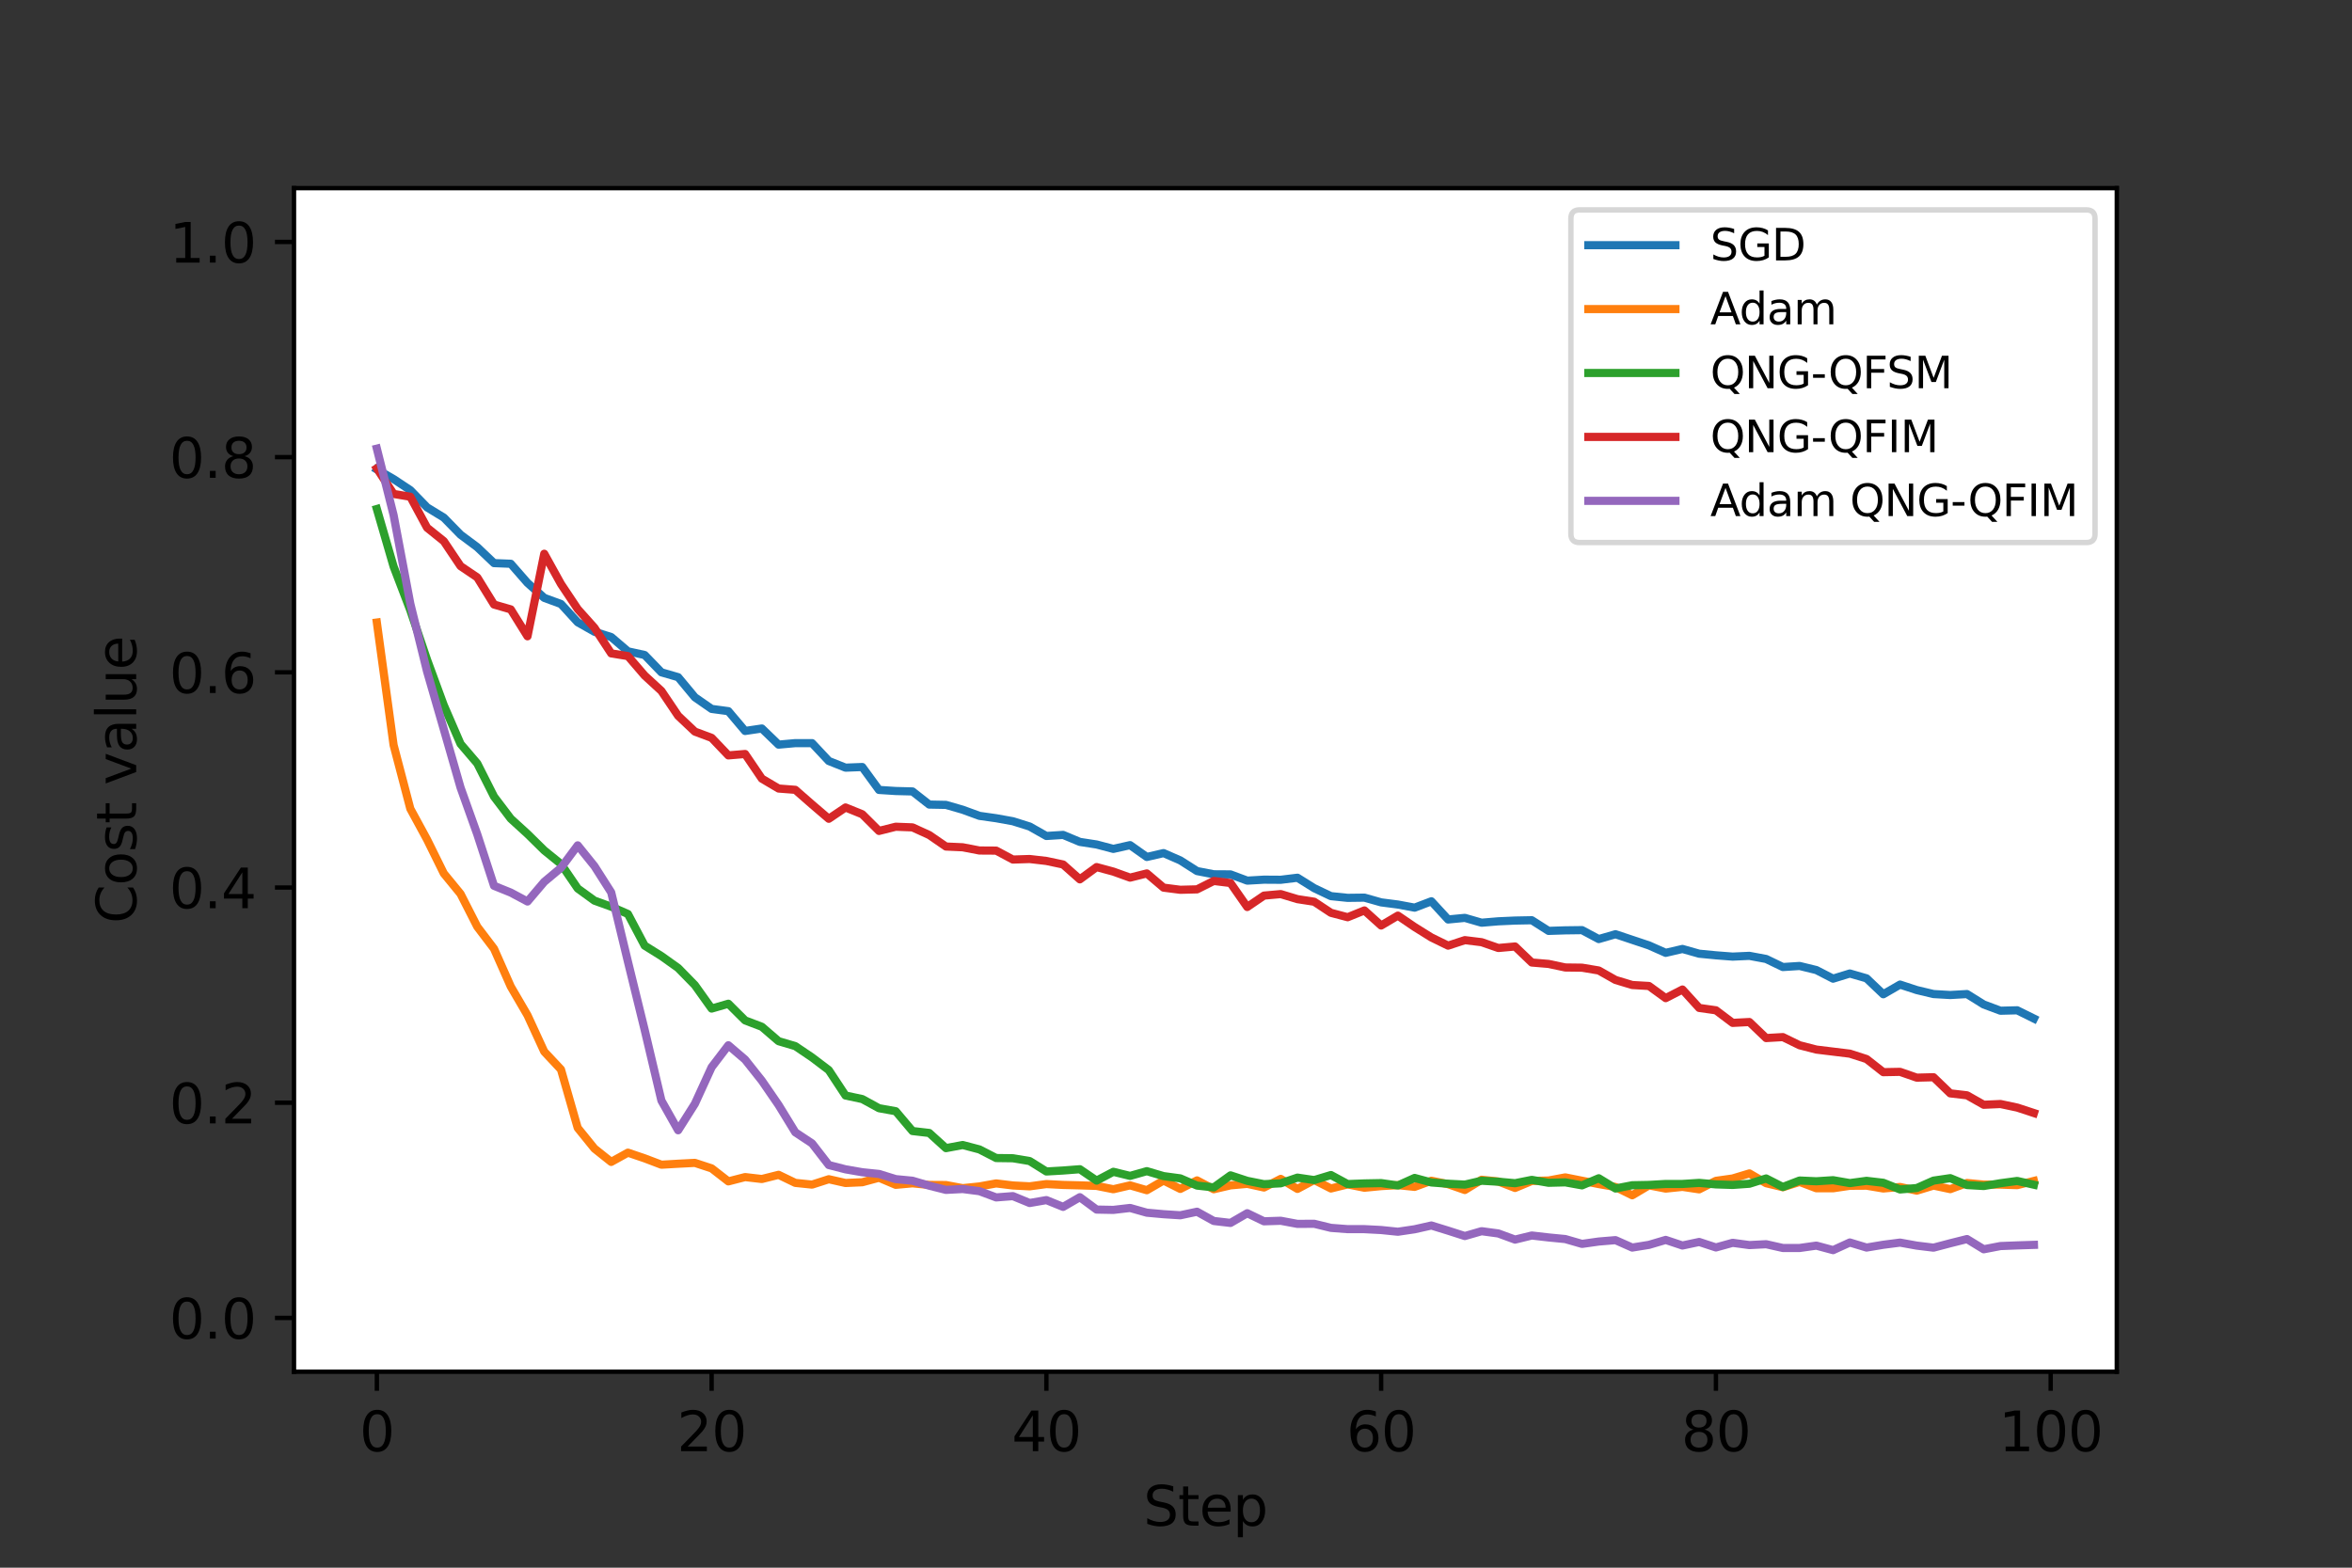 <?xml version="1.0" encoding="utf-8" standalone="no"?>
<!DOCTYPE svg PUBLIC "-//W3C//DTD SVG 1.1//EN"
  "http://www.w3.org/Graphics/SVG/1.1/DTD/svg11.dtd">
<svg xmlns:xlink="http://www.w3.org/1999/xlink" width="432pt" height="288pt" viewBox="0 0 432 288" xmlns="http://www.w3.org/2000/svg" version="1.1">
 <rect x="0" y="0" width="432" height="288" fill="#333333" stroke="none"/>
 <defs>
  <style type="text/css">*{stroke-linejoin: round; stroke-linecap: butt}</style>
 </defs>
 <g id="figure_1">
  <g id="patch_1">
   <path d="M 0 288 
L 432 288 
L 432 0 
L 0 0 
L 0 288 
z
" style="fill: none"/>
  </g>
  <g id="axes_1">
   <g id="patch_2">
    <path d="M 54 252 
L 388.8 252 
L 388.8 34.56 
L 54 34.56 
z
" style="fill: #ffffff"/>
   </g>
   <g id="matplotlib.axis_1">
    <g id="xtick_1">
     <g id="line2d_1">
      <defs>
       <path id="m43cc6d3d5d" d="M 0 0 
L 0 3.5 
" style="stroke: #000000; stroke-width: 0.8"/>
      </defs>
      <g>
       <use xlink:href="#m43cc6d3d5d" x="69.218" y="252" style="stroke: #000000; stroke-width: 0.8"/>
      </g>
     </g>
     <g id="text_1">
      <!-- 0 -->
      <g transform="translate(66.037 266.598)scale(0.1 -0.1)">
       <defs>
        <path id="DejaVuSans-30" d="M 2034 4250 
Q 1547 4250 1301 3770 
Q 1056 3291 1056 2328 
Q 1056 1369 1301 889 
Q 1547 409 2034 409 
Q 2525 409 2770 889 
Q 3016 1369 3016 2328 
Q 3016 3291 2770 3770 
Q 2525 4250 2034 4250 
z
M 2034 4750 
Q 2819 4750 3233 4129 
Q 3647 3509 3647 2328 
Q 3647 1150 3233 529 
Q 2819 -91 2034 -91 
Q 1250 -91 836 529 
Q 422 1150 422 2328 
Q 422 3509 836 4129 
Q 1250 4750 2034 4750 
z
" transform="scale(0.016)"/>
       </defs>
       <use xlink:href="#DejaVuSans-30"/>
      </g>
     </g>
    </g>
    <g id="xtick_2">
     <g id="line2d_2">
      <g>
       <use xlink:href="#m43cc6d3d5d" x="130.706" y="252" style="stroke: #000000; stroke-width: 0.8"/>
      </g>
     </g>
     <g id="text_2">
      <!-- 20 -->
      <g transform="translate(124.343 266.598)scale(0.1 -0.1)">
       <defs>
        <path id="DejaVuSans-32" d="M 1228 531 
L 3431 531 
L 3431 0 
L 469 0 
L 469 531 
Q 828 903 1448 1529 
Q 2069 2156 2228 2338 
Q 2531 2678 2651 2914 
Q 2772 3150 2772 3378 
Q 2772 3750 2511 3984 
Q 2250 4219 1831 4219 
Q 1534 4219 1204 4116 
Q 875 4013 500 3803 
L 500 4441 
Q 881 4594 1212 4672 
Q 1544 4750 1819 4750 
Q 2544 4750 2975 4387 
Q 3406 4025 3406 3419 
Q 3406 3131 3298 2873 
Q 3191 2616 2906 2266 
Q 2828 2175 2409 1742 
Q 1991 1309 1228 531 
z
" transform="scale(0.016)"/>
       </defs>
       <use xlink:href="#DejaVuSans-32"/>
       <use xlink:href="#DejaVuSans-30" x="63.623"/>
      </g>
     </g>
    </g>
    <g id="xtick_3">
     <g id="line2d_3">
      <g>
       <use xlink:href="#m43cc6d3d5d" x="192.193" y="252" style="stroke: #000000; stroke-width: 0.8"/>
      </g>
     </g>
     <g id="text_3">
      <!-- 40 -->
      <g transform="translate(185.831 266.598)scale(0.1 -0.1)">
       <defs>
        <path id="DejaVuSans-34" d="M 2419 4116 
L 825 1625 
L 2419 1625 
L 2419 4116 
z
M 2253 4666 
L 3047 4666 
L 3047 1625 
L 3713 1625 
L 3713 1100 
L 3047 1100 
L 3047 0 
L 2419 0 
L 2419 1100 
L 313 1100 
L 313 1709 
L 2253 4666 
z
" transform="scale(0.016)"/>
       </defs>
       <use xlink:href="#DejaVuSans-34"/>
       <use xlink:href="#DejaVuSans-30" x="63.623"/>
      </g>
     </g>
    </g>
    <g id="xtick_4">
     <g id="line2d_4">
      <g>
       <use xlink:href="#m43cc6d3d5d" x="253.681" y="252" style="stroke: #000000; stroke-width: 0.8"/>
      </g>
     </g>
     <g id="text_4">
      <!-- 60 -->
      <g transform="translate(247.318 266.598)scale(0.1 -0.1)">
       <defs>
        <path id="DejaVuSans-36" d="M 2113 2584 
Q 1688 2584 1439 2293 
Q 1191 2003 1191 1497 
Q 1191 994 1439 701 
Q 1688 409 2113 409 
Q 2538 409 2786 701 
Q 3034 994 3034 1497 
Q 3034 2003 2786 2293 
Q 2538 2584 2113 2584 
z
M 3366 4563 
L 3366 3988 
Q 3128 4100 2886 4159 
Q 2644 4219 2406 4219 
Q 1781 4219 1451 3797 
Q 1122 3375 1075 2522 
Q 1259 2794 1537 2939 
Q 1816 3084 2150 3084 
Q 2853 3084 3261 2657 
Q 3669 2231 3669 1497 
Q 3669 778 3244 343 
Q 2819 -91 2113 -91 
Q 1303 -91 875 529 
Q 447 1150 447 2328 
Q 447 3434 972 4092 
Q 1497 4750 2381 4750 
Q 2619 4750 2861 4703 
Q 3103 4656 3366 4563 
z
" transform="scale(0.016)"/>
       </defs>
       <use xlink:href="#DejaVuSans-36"/>
       <use xlink:href="#DejaVuSans-30" x="63.623"/>
      </g>
     </g>
    </g>
    <g id="xtick_5">
     <g id="line2d_5">
      <g>
       <use xlink:href="#m43cc6d3d5d" x="315.169" y="252" style="stroke: #000000; stroke-width: 0.8"/>
      </g>
     </g>
     <g id="text_5">
      <!-- 80 -->
      <g transform="translate(308.806 266.598)scale(0.1 -0.1)">
       <defs>
        <path id="DejaVuSans-38" d="M 2034 2216 
Q 1584 2216 1326 1975 
Q 1069 1734 1069 1313 
Q 1069 891 1326 650 
Q 1584 409 2034 409 
Q 2484 409 2743 651 
Q 3003 894 3003 1313 
Q 3003 1734 2745 1975 
Q 2488 2216 2034 2216 
z
M 1403 2484 
Q 997 2584 770 2862 
Q 544 3141 544 3541 
Q 544 4100 942 4425 
Q 1341 4750 2034 4750 
Q 2731 4750 3128 4425 
Q 3525 4100 3525 3541 
Q 3525 3141 3298 2862 
Q 3072 2584 2669 2484 
Q 3125 2378 3379 2068 
Q 3634 1759 3634 1313 
Q 3634 634 3220 271 
Q 2806 -91 2034 -91 
Q 1263 -91 848 271 
Q 434 634 434 1313 
Q 434 1759 690 2068 
Q 947 2378 1403 2484 
z
M 1172 3481 
Q 1172 3119 1398 2916 
Q 1625 2713 2034 2713 
Q 2441 2713 2670 2916 
Q 2900 3119 2900 3481 
Q 2900 3844 2670 4047 
Q 2441 4250 2034 4250 
Q 1625 4250 1398 4047 
Q 1172 3844 1172 3481 
z
" transform="scale(0.016)"/>
       </defs>
       <use xlink:href="#DejaVuSans-38"/>
       <use xlink:href="#DejaVuSans-30" x="63.623"/>
      </g>
     </g>
    </g>
    <g id="xtick_6">
     <g id="line2d_6">
      <g>
       <use xlink:href="#m43cc6d3d5d" x="376.656" y="252" style="stroke: #000000; stroke-width: 0.8"/>
      </g>
     </g>
     <g id="text_6">
      <!-- 100 -->
      <g transform="translate(367.112 266.598)scale(0.1 -0.1)">
       <defs>
        <path id="DejaVuSans-31" d="M 794 531 
L 1825 531 
L 1825 4091 
L 703 3866 
L 703 4441 
L 1819 4666 
L 2450 4666 
L 2450 531 
L 3481 531 
L 3481 0 
L 794 0 
L 794 531 
z
" transform="scale(0.016)"/>
       </defs>
       <use xlink:href="#DejaVuSans-31"/>
       <use xlink:href="#DejaVuSans-30" x="63.623"/>
       <use xlink:href="#DejaVuSans-30" x="127.246"/>
      </g>
     </g>
    </g>
    <g id="text_7">
     <!-- Step -->
     <g transform="translate(210.015 280.277)scale(0.1 -0.1)">
      <defs>
       <path id="DejaVuSans-53" d="M 3425 4513 
L 3425 3897 
Q 3066 4069 2747 4153 
Q 2428 4238 2131 4238 
Q 1616 4238 1336 4038 
Q 1056 3838 1056 3469 
Q 1056 3159 1242 3001 
Q 1428 2844 1947 2747 
L 2328 2669 
Q 3034 2534 3370 2195 
Q 3706 1856 3706 1288 
Q 3706 609 3251 259 
Q 2797 -91 1919 -91 
Q 1588 -91 1214 -16 
Q 841 59 441 206 
L 441 856 
Q 825 641 1194 531 
Q 1563 422 1919 422 
Q 2459 422 2753 634 
Q 3047 847 3047 1241 
Q 3047 1584 2836 1778 
Q 2625 1972 2144 2069 
L 1759 2144 
Q 1053 2284 737 2584 
Q 422 2884 422 3419 
Q 422 4038 858 4394 
Q 1294 4750 2059 4750 
Q 2388 4750 2728 4690 
Q 3069 4631 3425 4513 
z
" transform="scale(0.016)"/>
       <path id="DejaVuSans-74" d="M 1172 4494 
L 1172 3500 
L 2356 3500 
L 2356 3053 
L 1172 3053 
L 1172 1153 
Q 1172 725 1289 603 
Q 1406 481 1766 481 
L 2356 481 
L 2356 0 
L 1766 0 
Q 1100 0 847 248 
Q 594 497 594 1153 
L 594 3053 
L 172 3053 
L 172 3500 
L 594 3500 
L 594 4494 
L 1172 4494 
z
" transform="scale(0.016)"/>
       <path id="DejaVuSans-65" d="M 3597 1894 
L 3597 1613 
L 953 1613 
Q 991 1019 1311 708 
Q 1631 397 2203 397 
Q 2534 397 2845 478 
Q 3156 559 3463 722 
L 3463 178 
Q 3153 47 2828 -22 
Q 2503 -91 2169 -91 
Q 1331 -91 842 396 
Q 353 884 353 1716 
Q 353 2575 817 3079 
Q 1281 3584 2069 3584 
Q 2775 3584 3186 3129 
Q 3597 2675 3597 1894 
z
M 3022 2063 
Q 3016 2534 2758 2815 
Q 2500 3097 2075 3097 
Q 1594 3097 1305 2825 
Q 1016 2553 972 2059 
L 3022 2063 
z
" transform="scale(0.016)"/>
       <path id="DejaVuSans-70" d="M 1159 525 
L 1159 -1331 
L 581 -1331 
L 581 3500 
L 1159 3500 
L 1159 2969 
Q 1341 3281 1617 3432 
Q 1894 3584 2278 3584 
Q 2916 3584 3314 3078 
Q 3713 2572 3713 1747 
Q 3713 922 3314 415 
Q 2916 -91 2278 -91 
Q 1894 -91 1617 61 
Q 1341 213 1159 525 
z
M 3116 1747 
Q 3116 2381 2855 2742 
Q 2594 3103 2138 3103 
Q 1681 3103 1420 2742 
Q 1159 2381 1159 1747 
Q 1159 1113 1420 752 
Q 1681 391 2138 391 
Q 2594 391 2855 752 
Q 3116 1113 3116 1747 
z
" transform="scale(0.016)"/>
      </defs>
      <use xlink:href="#DejaVuSans-53"/>
      <use xlink:href="#DejaVuSans-74" x="63.477"/>
      <use xlink:href="#DejaVuSans-65" x="102.686"/>
      <use xlink:href="#DejaVuSans-70" x="164.209"/>
     </g>
    </g>
   </g>
   <g id="matplotlib.axis_2">
    <g id="ytick_1">
     <g id="line2d_7">
      <defs>
       <path id="mdd50f51f99" d="M 0 0 
L -3.5 0 
" style="stroke: #000000; stroke-width: 0.8"/>
      </defs>
      <g>
       <use xlink:href="#mdd50f51f99" x="54" y="242.116" style="stroke: #000000; stroke-width: 0.8"/>
      </g>
     </g>
     <g id="text_8">
      <!-- 0.0 -->
      <g transform="translate(31.097 245.916)scale(0.1 -0.1)">
       <defs>
        <path id="DejaVuSans-2e" d="M 684 794 
L 1344 794 
L 1344 0 
L 684 0 
L 684 794 
z
" transform="scale(0.016)"/>
       </defs>
       <use xlink:href="#DejaVuSans-30"/>
       <use xlink:href="#DejaVuSans-2e" x="63.623"/>
       <use xlink:href="#DejaVuSans-30" x="95.41"/>
      </g>
     </g>
    </g>
    <g id="ytick_2">
     <g id="line2d_8">
      <g>
       <use xlink:href="#mdd50f51f99" x="54" y="202.582" style="stroke: #000000; stroke-width: 0.8"/>
      </g>
     </g>
     <g id="text_9">
      <!-- 0.2 -->
      <g transform="translate(31.097 206.381)scale(0.1 -0.1)">
       <use xlink:href="#DejaVuSans-30"/>
       <use xlink:href="#DejaVuSans-2e" x="63.623"/>
       <use xlink:href="#DejaVuSans-32" x="95.41"/>
      </g>
     </g>
    </g>
    <g id="ytick_3">
     <g id="line2d_9">
      <g>
       <use xlink:href="#mdd50f51f99" x="54" y="163.047" style="stroke: #000000; stroke-width: 0.8"/>
      </g>
     </g>
     <g id="text_10">
      <!-- 0.4 -->
      <g transform="translate(31.097 166.846)scale(0.1 -0.1)">
       <use xlink:href="#DejaVuSans-30"/>
       <use xlink:href="#DejaVuSans-2e" x="63.623"/>
       <use xlink:href="#DejaVuSans-34" x="95.41"/>
      </g>
     </g>
    </g>
    <g id="ytick_4">
     <g id="line2d_10">
      <g>
       <use xlink:href="#mdd50f51f99" x="54" y="123.513" style="stroke: #000000; stroke-width: 0.8"/>
      </g>
     </g>
     <g id="text_11">
      <!-- 0.6 -->
      <g transform="translate(31.097 127.312)scale(0.1 -0.1)">
       <use xlink:href="#DejaVuSans-30"/>
       <use xlink:href="#DejaVuSans-2e" x="63.623"/>
       <use xlink:href="#DejaVuSans-36" x="95.41"/>
      </g>
     </g>
    </g>
    <g id="ytick_5">
     <g id="line2d_11">
      <g>
       <use xlink:href="#mdd50f51f99" x="54" y="83.978" style="stroke: #000000; stroke-width: 0.8"/>
      </g>
     </g>
     <g id="text_12">
      <!-- 0.8 -->
      <g transform="translate(31.097 87.777)scale(0.1 -0.1)">
       <use xlink:href="#DejaVuSans-30"/>
       <use xlink:href="#DejaVuSans-2e" x="63.623"/>
       <use xlink:href="#DejaVuSans-38" x="95.41"/>
      </g>
     </g>
    </g>
    <g id="ytick_6">
     <g id="line2d_12">
      <g>
       <use xlink:href="#mdd50f51f99" x="54" y="44.444" style="stroke: #000000; stroke-width: 0.8"/>
      </g>
     </g>
     <g id="text_13">
      <!-- 1.0 -->
      <g transform="translate(31.097 48.243)scale(0.1 -0.1)">
       <use xlink:href="#DejaVuSans-31"/>
       <use xlink:href="#DejaVuSans-2e" x="63.623"/>
       <use xlink:href="#DejaVuSans-30" x="95.41"/>
      </g>
     </g>
    </g>
    <g id="text_14">
     <!-- Cost value -->
     <g transform="translate(25.017 169.643)rotate(-90)scale(0.1 -0.1)">
      <defs>
       <path id="DejaVuSans-43" d="M 4122 4306 
L 4122 3641 
Q 3803 3938 3442 4084 
Q 3081 4231 2675 4231 
Q 1875 4231 1450 3742 
Q 1025 3253 1025 2328 
Q 1025 1406 1450 917 
Q 1875 428 2675 428 
Q 3081 428 3442 575 
Q 3803 722 4122 1019 
L 4122 359 
Q 3791 134 3420 21 
Q 3050 -91 2638 -91 
Q 1578 -91 968 557 
Q 359 1206 359 2328 
Q 359 3453 968 4101 
Q 1578 4750 2638 4750 
Q 3056 4750 3426 4639 
Q 3797 4528 4122 4306 
z
" transform="scale(0.016)"/>
       <path id="DejaVuSans-6f" d="M 1959 3097 
Q 1497 3097 1228 2736 
Q 959 2375 959 1747 
Q 959 1119 1226 758 
Q 1494 397 1959 397 
Q 2419 397 2687 759 
Q 2956 1122 2956 1747 
Q 2956 2369 2687 2733 
Q 2419 3097 1959 3097 
z
M 1959 3584 
Q 2709 3584 3137 3096 
Q 3566 2609 3566 1747 
Q 3566 888 3137 398 
Q 2709 -91 1959 -91 
Q 1206 -91 779 398 
Q 353 888 353 1747 
Q 353 2609 779 3096 
Q 1206 3584 1959 3584 
z
" transform="scale(0.016)"/>
       <path id="DejaVuSans-73" d="M 2834 3397 
L 2834 2853 
Q 2591 2978 2328 3040 
Q 2066 3103 1784 3103 
Q 1356 3103 1142 2972 
Q 928 2841 928 2578 
Q 928 2378 1081 2264 
Q 1234 2150 1697 2047 
L 1894 2003 
Q 2506 1872 2764 1633 
Q 3022 1394 3022 966 
Q 3022 478 2636 193 
Q 2250 -91 1575 -91 
Q 1294 -91 989 -36 
Q 684 19 347 128 
L 347 722 
Q 666 556 975 473 
Q 1284 391 1588 391 
Q 1994 391 2212 530 
Q 2431 669 2431 922 
Q 2431 1156 2273 1281 
Q 2116 1406 1581 1522 
L 1381 1569 
Q 847 1681 609 1914 
Q 372 2147 372 2553 
Q 372 3047 722 3315 
Q 1072 3584 1716 3584 
Q 2034 3584 2315 3537 
Q 2597 3491 2834 3397 
z
" transform="scale(0.016)"/>
       <path id="DejaVuSans-20" transform="scale(0.016)"/>
       <path id="DejaVuSans-76" d="M 191 3500 
L 800 3500 
L 1894 563 
L 2988 3500 
L 3597 3500 
L 2284 0 
L 1503 0 
L 191 3500 
z
" transform="scale(0.016)"/>
       <path id="DejaVuSans-61" d="M 2194 1759 
Q 1497 1759 1228 1600 
Q 959 1441 959 1056 
Q 959 750 1161 570 
Q 1363 391 1709 391 
Q 2188 391 2477 730 
Q 2766 1069 2766 1631 
L 2766 1759 
L 2194 1759 
z
M 3341 1997 
L 3341 0 
L 2766 0 
L 2766 531 
Q 2569 213 2275 61 
Q 1981 -91 1556 -91 
Q 1019 -91 701 211 
Q 384 513 384 1019 
Q 384 1609 779 1909 
Q 1175 2209 1959 2209 
L 2766 2209 
L 2766 2266 
Q 2766 2663 2505 2880 
Q 2244 3097 1772 3097 
Q 1472 3097 1187 3025 
Q 903 2953 641 2809 
L 641 3341 
Q 956 3463 1253 3523 
Q 1550 3584 1831 3584 
Q 2591 3584 2966 3190 
Q 3341 2797 3341 1997 
z
" transform="scale(0.016)"/>
       <path id="DejaVuSans-6c" d="M 603 4863 
L 1178 4863 
L 1178 0 
L 603 0 
L 603 4863 
z
" transform="scale(0.016)"/>
       <path id="DejaVuSans-75" d="M 544 1381 
L 544 3500 
L 1119 3500 
L 1119 1403 
Q 1119 906 1312 657 
Q 1506 409 1894 409 
Q 2359 409 2629 706 
Q 2900 1003 2900 1516 
L 2900 3500 
L 3475 3500 
L 3475 0 
L 2900 0 
L 2900 538 
Q 2691 219 2414 64 
Q 2138 -91 1772 -91 
Q 1169 -91 856 284 
Q 544 659 544 1381 
z
M 1991 3584 
L 1991 3584 
z
" transform="scale(0.016)"/>
      </defs>
      <use xlink:href="#DejaVuSans-43"/>
      <use xlink:href="#DejaVuSans-6f" x="69.824"/>
      <use xlink:href="#DejaVuSans-73" x="131.006"/>
      <use xlink:href="#DejaVuSans-74" x="183.105"/>
      <use xlink:href="#DejaVuSans-20" x="222.314"/>
      <use xlink:href="#DejaVuSans-76" x="254.102"/>
      <use xlink:href="#DejaVuSans-61" x="313.281"/>
      <use xlink:href="#DejaVuSans-6c" x="374.561"/>
      <use xlink:href="#DejaVuSans-75" x="402.344"/>
      <use xlink:href="#DejaVuSans-65" x="465.723"/>
     </g>
    </g>
   </g>
   <g id="line2d_13">
    <path d="M 69.218 86.232 
L 72.293 88.011 
L 75.367 90.047 
L 78.441 93.209 
L 81.516 95.087 
L 84.59 98.23 
L 87.664 100.523 
L 90.739 103.449 
L 93.813 103.568 
L 96.888 107.086 
L 99.962 109.834 
L 103.036 110.961 
L 106.111 114.321 
L 109.185 116.06 
L 112.26 117.029 
L 115.334 119.658 
L 118.408 120.33 
L 121.483 123.513 
L 124.557 124.402 
L 127.631 128.099 
L 130.706 130.234 
L 133.78 130.649 
L 136.855 134.286 
L 139.929 133.831 
L 143.003 136.796 
L 146.078 136.52 
L 149.152 136.52 
L 152.226 139.801 
L 155.301 141.027 
L 158.375 140.908 
L 161.45 145.118 
L 164.524 145.316 
L 167.598 145.395 
L 170.673 147.807 
L 173.747 147.866 
L 176.821 148.756 
L 179.896 149.882 
L 182.97 150.317 
L 186.045 150.871 
L 189.119 151.839 
L 192.193 153.579 
L 195.268 153.381 
L 198.342 154.666 
L 201.417 155.14 
L 204.491 155.951 
L 207.565 155.259 
L 210.64 157.433 
L 213.714 156.722 
L 216.788 158.066 
L 219.863 160.023 
L 222.937 160.616 
L 226.012 160.636 
L 229.086 161.782 
L 232.16 161.604 
L 235.235 161.624 
L 238.309 161.248 
L 241.383 163.166 
L 244.458 164.629 
L 247.532 164.945 
L 250.607 164.905 
L 253.681 165.775 
L 256.755 166.171 
L 259.83 166.744 
L 262.904 165.577 
L 265.979 168.918 
L 269.053 168.622 
L 272.127 169.511 
L 275.202 169.254 
L 278.276 169.116 
L 281.35 169.057 
L 284.425 171.013 
L 287.499 170.915 
L 290.574 170.875 
L 293.648 172.516 
L 296.722 171.626 
L 299.797 172.654 
L 302.871 173.682 
L 305.945 175.046 
L 309.02 174.334 
L 312.094 175.204 
L 315.169 175.501 
L 318.243 175.738 
L 321.317 175.599 
L 324.392 176.173 
L 327.466 177.655 
L 330.54 177.458 
L 333.615 178.209 
L 336.689 179.79 
L 339.764 178.841 
L 342.838 179.731 
L 345.912 182.656 
L 348.987 180.877 
L 352.061 181.885 
L 355.136 182.617 
L 358.21 182.795 
L 361.284 182.617 
L 364.359 184.534 
L 367.433 185.681 
L 370.507 185.602 
L 373.582 187.124 
" clip-path="url(#pc0bde1bbc7)" style="fill: none; stroke: #1f77b4; stroke-width: 1.5; stroke-linecap: square"/>
   </g>
   <g id="line2d_14">
    <path d="M 69.218 114.36 
L 72.293 136.875 
L 75.367 148.578 
L 78.441 154.231 
L 81.516 160.458 
L 84.59 164.214 
L 87.664 170.243 
L 90.739 174.295 
L 93.813 181.233 
L 96.888 186.511 
L 99.962 193.192 
L 103.036 196.474 
L 106.111 207.207 
L 109.185 211.003 
L 112.26 213.454 
L 115.334 211.754 
L 118.408 212.801 
L 121.483 213.968 
L 124.557 213.79 
L 127.631 213.632 
L 130.706 214.64 
L 133.78 217.032 
L 136.855 216.241 
L 139.929 216.597 
L 143.003 215.826 
L 146.078 217.308 
L 149.152 217.625 
L 152.226 216.636 
L 155.301 217.328 
L 158.375 217.19 
L 161.45 216.36 
L 164.524 217.664 
L 167.598 217.388 
L 170.673 217.684 
L 173.747 217.704 
L 176.821 218.277 
L 179.896 217.961 
L 182.97 217.407 
L 186.045 217.783 
L 189.119 217.941 
L 192.193 217.526 
L 195.268 217.684 
L 198.342 217.763 
L 201.417 217.862 
L 204.491 218.475 
L 207.565 217.763 
L 210.64 218.653 
L 213.714 216.874 
L 216.788 218.415 
L 219.863 216.854 
L 222.937 218.475 
L 226.012 217.763 
L 229.086 217.486 
L 232.16 218.158 
L 235.235 216.577 
L 238.309 218.415 
L 241.383 216.775 
L 244.458 218.336 
L 247.532 217.585 
L 250.607 218.198 
L 253.681 217.901 
L 256.755 217.724 
L 259.83 218.04 
L 262.904 216.913 
L 265.979 217.546 
L 269.053 218.613 
L 272.127 216.735 
L 275.202 217.051 
L 278.276 218.237 
L 281.35 216.953 
L 284.425 216.874 
L 287.499 216.3 
L 290.574 216.913 
L 293.648 217.526 
L 296.722 218.06 
L 299.797 219.582 
L 302.871 217.763 
L 305.945 218.356 
L 309.02 218.04 
L 312.094 218.494 
L 315.169 216.933 
L 318.243 216.498 
L 321.317 215.569 
L 324.392 217.368 
L 327.466 218.099 
L 330.54 217.131 
L 333.615 218.297 
L 336.689 218.297 
L 339.764 217.842 
L 342.838 217.822 
L 345.912 218.336 
L 348.987 218.06 
L 352.061 218.732 
L 355.136 217.803 
L 358.21 218.455 
L 361.284 217.328 
L 364.359 217.625 
L 367.433 217.625 
L 370.507 217.724 
L 373.582 216.953 
" clip-path="url(#pc0bde1bbc7)" style="fill: none; stroke: #ff7f0e; stroke-width: 1.5; stroke-linecap: square"/>
   </g>
   <g id="line2d_15">
    <path d="M 69.218 93.506 
L 72.293 104.081 
L 75.367 112.127 
L 78.441 121.2 
L 81.516 129.562 
L 84.59 136.658 
L 87.664 140.256 
L 90.739 146.344 
L 93.813 150.396 
L 96.888 153.203 
L 99.962 156.228 
L 103.036 158.718 
L 106.111 163.225 
L 109.185 165.459 
L 112.26 166.566 
L 115.334 167.91 
L 118.408 173.722 
L 121.483 175.639 
L 124.557 177.833 
L 127.631 180.976 
L 130.706 185.285 
L 133.78 184.396 
L 136.855 187.46 
L 139.929 188.626 
L 143.003 191.275 
L 146.078 192.184 
L 149.152 194.26 
L 152.226 196.592 
L 155.301 201.257 
L 158.375 201.91 
L 161.45 203.59 
L 164.524 204.143 
L 167.598 207.781 
L 170.673 208.136 
L 173.747 210.924 
L 176.821 210.35 
L 179.896 211.161 
L 182.97 212.742 
L 186.045 212.782 
L 189.119 213.296 
L 192.193 215.213 
L 195.268 215.035 
L 198.342 214.798 
L 201.417 216.893 
L 204.491 215.272 
L 207.565 216.024 
L 210.64 215.154 
L 213.714 216.063 
L 216.788 216.478 
L 219.863 217.803 
L 222.937 218.139 
L 226.012 215.925 
L 229.086 216.933 
L 232.16 217.546 
L 235.235 217.388 
L 238.309 216.34 
L 241.383 216.794 
L 244.458 215.865 
L 247.532 217.526 
L 250.607 217.407 
L 253.681 217.348 
L 256.755 217.783 
L 259.83 216.399 
L 262.904 217.229 
L 265.979 217.467 
L 269.053 217.625 
L 272.127 216.913 
L 275.202 217.091 
L 278.276 217.368 
L 281.35 216.755 
L 284.425 217.289 
L 287.499 217.21 
L 290.574 217.763 
L 293.648 216.458 
L 296.722 218.336 
L 299.797 217.743 
L 302.871 217.684 
L 305.945 217.506 
L 309.02 217.506 
L 312.094 217.308 
L 315.169 217.585 
L 318.243 217.684 
L 321.317 217.467 
L 324.392 216.498 
L 327.466 218.06 
L 330.54 216.874 
L 333.615 217.012 
L 336.689 216.814 
L 339.764 217.348 
L 342.838 216.933 
L 345.912 217.289 
L 348.987 218.514 
L 352.061 218.257 
L 355.136 216.893 
L 358.21 216.439 
L 361.284 217.704 
L 364.359 217.882 
L 367.433 217.368 
L 370.507 216.953 
L 373.582 217.644 
" clip-path="url(#pc0bde1bbc7)" style="fill: none; stroke: #2ca02c; stroke-width: 1.5; stroke-linecap: square"/>
   </g>
   <g id="line2d_16">
    <path d="M 69.218 86.034 
L 72.293 90.739 
L 75.367 91.253 
L 78.441 96.946 
L 81.516 99.416 
L 84.59 104.002 
L 87.664 106.078 
L 90.739 111.059 
L 93.813 111.949 
L 96.888 116.891 
L 99.962 101.729 
L 103.036 107.284 
L 106.111 111.89 
L 109.185 115.329 
L 112.26 120.034 
L 115.334 120.528 
L 118.408 124.106 
L 121.483 126.932 
L 124.557 131.499 
L 127.631 134.404 
L 130.706 135.551 
L 133.78 138.773 
L 136.855 138.516 
L 139.929 143.043 
L 143.003 144.861 
L 146.078 145.099 
L 149.152 147.787 
L 152.226 150.416 
L 155.301 148.34 
L 158.375 149.586 
L 161.45 152.65 
L 164.524 151.879 
L 167.598 151.997 
L 170.673 153.401 
L 173.747 155.516 
L 176.821 155.654 
L 179.896 156.247 
L 182.97 156.267 
L 186.045 157.908 
L 189.119 157.809 
L 192.193 158.165 
L 195.268 158.817 
L 198.342 161.545 
L 201.417 159.291 
L 204.491 160.122 
L 207.565 161.229 
L 210.64 160.458 
L 213.714 163.067 
L 216.788 163.462 
L 219.863 163.383 
L 222.937 161.841 
L 226.012 162.217 
L 229.086 166.625 
L 232.16 164.53 
L 235.235 164.253 
L 238.309 165.182 
L 241.383 165.657 
L 244.458 167.693 
L 247.532 168.503 
L 250.607 167.258 
L 253.681 170.025 
L 256.755 168.207 
L 259.83 170.302 
L 262.904 172.219 
L 265.979 173.722 
L 269.053 172.713 
L 272.127 173.089 
L 275.202 174.156 
L 278.276 173.88 
L 281.35 176.825 
L 284.425 177.082 
L 287.499 177.734 
L 290.574 177.774 
L 293.648 178.288 
L 296.722 180.027 
L 299.797 180.956 
L 302.871 181.134 
L 305.945 183.368 
L 309.02 181.787 
L 312.094 185.167 
L 315.169 185.602 
L 318.243 187.915 
L 321.317 187.756 
L 324.392 190.702 
L 327.466 190.524 
L 330.54 192.026 
L 333.615 192.817 
L 336.689 193.192 
L 339.764 193.568 
L 342.838 194.556 
L 345.912 196.968 
L 348.987 196.909 
L 352.061 197.976 
L 355.136 197.897 
L 358.21 200.862 
L 361.284 201.218 
L 364.359 202.957 
L 367.433 202.819 
L 370.507 203.471 
L 373.582 204.479 
" clip-path="url(#pc0bde1bbc7)" style="fill: none; stroke: #d62728; stroke-width: 1.5; stroke-linecap: square"/>
   </g>
   <g id="line2d_17">
    <path d="M 69.218 82.417 
L 72.293 94.633 
L 75.367 110.921 
L 78.441 123.355 
L 81.516 133.989 
L 84.59 144.683 
L 87.664 153.282 
L 90.739 162.731 
L 93.813 163.976 
L 96.888 165.617 
L 99.962 162 
L 103.036 159.43 
L 106.111 155.299 
L 109.185 159.114 
L 112.26 163.937 
L 115.334 176.667 
L 118.408 189.199 
L 121.483 202.186 
L 124.557 207.642 
L 127.631 202.779 
L 130.706 196.059 
L 133.78 192.026 
L 136.855 194.655 
L 139.929 198.53 
L 143.003 202.997 
L 146.078 208.018 
L 149.152 210.054 
L 152.226 214.027 
L 155.301 214.818 
L 158.375 215.351 
L 161.45 215.668 
L 164.524 216.617 
L 167.598 216.913 
L 170.673 217.822 
L 173.747 218.593 
L 176.821 218.435 
L 179.896 218.831 
L 182.97 219.977 
L 186.045 219.74 
L 189.119 221.005 
L 192.193 220.471 
L 195.268 221.717 
L 198.342 219.937 
L 201.417 222.211 
L 204.491 222.27 
L 207.565 221.914 
L 210.64 222.784 
L 213.714 223.061 
L 216.788 223.258 
L 219.863 222.606 
L 222.937 224.306 
L 226.012 224.662 
L 229.086 222.883 
L 232.16 224.365 
L 235.235 224.267 
L 238.309 224.84 
L 241.383 224.82 
L 244.458 225.571 
L 247.532 225.808 
L 250.607 225.808 
L 253.681 225.967 
L 256.755 226.283 
L 259.83 225.828 
L 262.904 225.136 
L 265.979 226.085 
L 269.053 227.073 
L 272.127 226.184 
L 275.202 226.599 
L 278.276 227.726 
L 281.35 226.975 
L 284.425 227.33 
L 287.499 227.627 
L 290.574 228.516 
L 293.648 228.082 
L 296.722 227.825 
L 299.797 229.189 
L 302.871 228.694 
L 305.945 227.785 
L 309.02 228.813 
L 312.094 228.161 
L 315.169 229.169 
L 318.243 228.319 
L 321.317 228.734 
L 324.392 228.576 
L 327.466 229.268 
L 330.54 229.268 
L 333.615 228.833 
L 336.689 229.663 
L 339.764 228.26 
L 342.838 229.189 
L 345.912 228.675 
L 348.987 228.279 
L 352.061 228.833 
L 355.136 229.208 
L 358.21 228.398 
L 361.284 227.627 
L 364.359 229.505 
L 367.433 228.912 
L 370.507 228.793 
L 373.582 228.694 
" clip-path="url(#pc0bde1bbc7)" style="fill: none; stroke: #9467bd; stroke-width: 1.5; stroke-linecap: square"/>
   </g>
   <g id="patch_3">
    <path d="M 54 252 
L 54 34.56 
" style="fill: none; stroke: #000000; stroke-width: 0.8; stroke-linejoin: miter; stroke-linecap: square"/>
   </g>
   <g id="patch_4">
    <path d="M 388.8 252 
L 388.8 34.56 
" style="fill: none; stroke: #000000; stroke-width: 0.8; stroke-linejoin: miter; stroke-linecap: square"/>
   </g>
   <g id="patch_5">
    <path d="M 54 252 
L 388.8 252 
" style="fill: none; stroke: #000000; stroke-width: 0.8; stroke-linejoin: miter; stroke-linecap: square"/>
   </g>
   <g id="patch_6">
    <path d="M 54 34.56 
L 388.8 34.56 
" style="fill: none; stroke: #000000; stroke-width: 0.8; stroke-linejoin: miter; stroke-linecap: square"/>
   </g>
   <g id="legend_1">
    <g id="patch_7">
     <path d="M 290.132 99.672 
L 383.2 99.672 
Q 384.8 99.672 384.8 98.073 
L 384.8 40.16 
Q 384.8 38.56 383.2 38.56 
L 290.132 38.56 
Q 288.533 38.56 288.533 40.16 
L 288.533 98.073 
Q 288.533 99.672 290.132 99.672 
z
" style="fill: #ffffff; opacity: 0.8; stroke: #cccccc; stroke-linejoin: miter"/>
    </g>
    <g id="line2d_18">
     <path d="M 291.733 45.039 
L 299.733 45.039 
L 307.733 45.039 
" style="fill: none; stroke: #1f77b4; stroke-width: 1.5; stroke-linecap: square"/>
    </g>
    <g id="text_15">
     <!-- SGD -->
     <g transform="translate(314.132 47.839)scale(0.08 -0.08)">
      <defs>
       <path id="DejaVuSans-47" d="M 3809 666 
L 3809 1919 
L 2778 1919 
L 2778 2438 
L 4434 2438 
L 4434 434 
Q 4069 175 3628 42 
Q 3188 -91 2688 -91 
Q 1594 -91 976 548 
Q 359 1188 359 2328 
Q 359 3472 976 4111 
Q 1594 4750 2688 4750 
Q 3144 4750 3555 4637 
Q 3966 4525 4313 4306 
L 4313 3634 
Q 3963 3931 3569 4081 
Q 3175 4231 2741 4231 
Q 1884 4231 1454 3753 
Q 1025 3275 1025 2328 
Q 1025 1384 1454 906 
Q 1884 428 2741 428 
Q 3075 428 3337 486 
Q 3600 544 3809 666 
z
" transform="scale(0.016)"/>
       <path id="DejaVuSans-44" d="M 1259 4147 
L 1259 519 
L 2022 519 
Q 2988 519 3436 956 
Q 3884 1394 3884 2338 
Q 3884 3275 3436 3711 
Q 2988 4147 2022 4147 
L 1259 4147 
z
M 628 4666 
L 1925 4666 
Q 3281 4666 3915 4102 
Q 4550 3538 4550 2338 
Q 4550 1131 3912 565 
Q 3275 0 1925 0 
L 628 0 
L 628 4666 
z
" transform="scale(0.016)"/>
      </defs>
      <use xlink:href="#DejaVuSans-53"/>
      <use xlink:href="#DejaVuSans-47" x="63.477"/>
      <use xlink:href="#DejaVuSans-44" x="140.967"/>
     </g>
    </g>
    <g id="line2d_19">
     <path d="M 291.733 56.781 
L 299.733 56.781 
L 307.733 56.781 
" style="fill: none; stroke: #ff7f0e; stroke-width: 1.5; stroke-linecap: square"/>
    </g>
    <g id="text_16">
     <!-- Adam -->
     <g transform="translate(314.132 59.581)scale(0.08 -0.08)">
      <defs>
       <path id="DejaVuSans-41" d="M 2188 4044 
L 1331 1722 
L 3047 1722 
L 2188 4044 
z
M 1831 4666 
L 2547 4666 
L 4325 0 
L 3669 0 
L 3244 1197 
L 1141 1197 
L 716 0 
L 50 0 
L 1831 4666 
z
" transform="scale(0.016)"/>
       <path id="DejaVuSans-64" d="M 2906 2969 
L 2906 4863 
L 3481 4863 
L 3481 0 
L 2906 0 
L 2906 525 
Q 2725 213 2448 61 
Q 2172 -91 1784 -91 
Q 1150 -91 751 415 
Q 353 922 353 1747 
Q 353 2572 751 3078 
Q 1150 3584 1784 3584 
Q 2172 3584 2448 3432 
Q 2725 3281 2906 2969 
z
M 947 1747 
Q 947 1113 1208 752 
Q 1469 391 1925 391 
Q 2381 391 2643 752 
Q 2906 1113 2906 1747 
Q 2906 2381 2643 2742 
Q 2381 3103 1925 3103 
Q 1469 3103 1208 2742 
Q 947 2381 947 1747 
z
" transform="scale(0.016)"/>
       <path id="DejaVuSans-6d" d="M 3328 2828 
Q 3544 3216 3844 3400 
Q 4144 3584 4550 3584 
Q 5097 3584 5394 3201 
Q 5691 2819 5691 2113 
L 5691 0 
L 5113 0 
L 5113 2094 
Q 5113 2597 4934 2840 
Q 4756 3084 4391 3084 
Q 3944 3084 3684 2787 
Q 3425 2491 3425 1978 
L 3425 0 
L 2847 0 
L 2847 2094 
Q 2847 2600 2669 2842 
Q 2491 3084 2119 3084 
Q 1678 3084 1418 2786 
Q 1159 2488 1159 1978 
L 1159 0 
L 581 0 
L 581 3500 
L 1159 3500 
L 1159 2956 
Q 1356 3278 1631 3431 
Q 1906 3584 2284 3584 
Q 2666 3584 2933 3390 
Q 3200 3197 3328 2828 
z
" transform="scale(0.016)"/>
      </defs>
      <use xlink:href="#DejaVuSans-41"/>
      <use xlink:href="#DejaVuSans-64" x="66.658"/>
      <use xlink:href="#DejaVuSans-61" x="130.135"/>
      <use xlink:href="#DejaVuSans-6d" x="191.414"/>
     </g>
    </g>
    <g id="line2d_20">
     <path d="M 291.733 68.524 
L 299.733 68.524 
L 307.733 68.524 
" style="fill: none; stroke: #2ca02c; stroke-width: 1.5; stroke-linecap: square"/>
    </g>
    <g id="text_17">
     <!-- QNG-QFSM -->
     <g transform="translate(314.132 71.324)scale(0.08 -0.08)">
      <defs>
       <path id="DejaVuSans-51" d="M 2522 4238 
Q 1834 4238 1429 3725 
Q 1025 3213 1025 2328 
Q 1025 1447 1429 934 
Q 1834 422 2522 422 
Q 3209 422 3611 934 
Q 4013 1447 4013 2328 
Q 4013 3213 3611 3725 
Q 3209 4238 2522 4238 
z
M 3406 84 
L 4238 -825 
L 3475 -825 
L 2784 -78 
Q 2681 -84 2626 -87 
Q 2572 -91 2522 -91 
Q 1538 -91 948 567 
Q 359 1225 359 2328 
Q 359 3434 948 4092 
Q 1538 4750 2522 4750 
Q 3503 4750 4090 4092 
Q 4678 3434 4678 2328 
Q 4678 1516 4351 937 
Q 4025 359 3406 84 
z
" transform="scale(0.016)"/>
       <path id="DejaVuSans-4e" d="M 628 4666 
L 1478 4666 
L 3547 763 
L 3547 4666 
L 4159 4666 
L 4159 0 
L 3309 0 
L 1241 3903 
L 1241 0 
L 628 0 
L 628 4666 
z
" transform="scale(0.016)"/>
       <path id="DejaVuSans-2d" d="M 313 2009 
L 1997 2009 
L 1997 1497 
L 313 1497 
L 313 2009 
z
" transform="scale(0.016)"/>
       <path id="DejaVuSans-46" d="M 628 4666 
L 3309 4666 
L 3309 4134 
L 1259 4134 
L 1259 2759 
L 3109 2759 
L 3109 2228 
L 1259 2228 
L 1259 0 
L 628 0 
L 628 4666 
z
" transform="scale(0.016)"/>
       <path id="DejaVuSans-4d" d="M 628 4666 
L 1569 4666 
L 2759 1491 
L 3956 4666 
L 4897 4666 
L 4897 0 
L 4281 0 
L 4281 4097 
L 3078 897 
L 2444 897 
L 1241 4097 
L 1241 0 
L 628 0 
L 628 4666 
z
" transform="scale(0.016)"/>
      </defs>
      <use xlink:href="#DejaVuSans-51"/>
      <use xlink:href="#DejaVuSans-4e" x="78.711"/>
      <use xlink:href="#DejaVuSans-47" x="153.516"/>
      <use xlink:href="#DejaVuSans-2d" x="231.006"/>
      <use xlink:href="#DejaVuSans-51" x="270.715"/>
      <use xlink:href="#DejaVuSans-46" x="349.426"/>
      <use xlink:href="#DejaVuSans-53" x="405.195"/>
      <use xlink:href="#DejaVuSans-4d" x="468.672"/>
     </g>
    </g>
    <g id="line2d_21">
     <path d="M 291.733 80.266 
L 299.733 80.266 
L 307.733 80.266 
" style="fill: none; stroke: #d62728; stroke-width: 1.5; stroke-linecap: square"/>
    </g>
    <g id="text_18">
     <!-- QNG-QFIM -->
     <g transform="translate(314.132 83.066)scale(0.08 -0.08)">
      <defs>
       <path id="DejaVuSans-49" d="M 628 4666 
L 1259 4666 
L 1259 0 
L 628 0 
L 628 4666 
z
" transform="scale(0.016)"/>
      </defs>
      <use xlink:href="#DejaVuSans-51"/>
      <use xlink:href="#DejaVuSans-4e" x="78.711"/>
      <use xlink:href="#DejaVuSans-47" x="153.516"/>
      <use xlink:href="#DejaVuSans-2d" x="231.006"/>
      <use xlink:href="#DejaVuSans-51" x="270.715"/>
      <use xlink:href="#DejaVuSans-46" x="349.426"/>
      <use xlink:href="#DejaVuSans-49" x="406.945"/>
      <use xlink:href="#DejaVuSans-4d" x="436.438"/>
     </g>
    </g>
    <g id="line2d_22">
     <path d="M 291.733 92.009 
L 299.733 92.009 
L 307.733 92.009 
" style="fill: none; stroke: #9467bd; stroke-width: 1.5; stroke-linecap: square"/>
    </g>
    <g id="text_19">
     <!-- Adam QNG-QFIM -->
     <g transform="translate(314.132 94.809)scale(0.08 -0.08)">
      <use xlink:href="#DejaVuSans-41"/>
      <use xlink:href="#DejaVuSans-64" x="66.658"/>
      <use xlink:href="#DejaVuSans-61" x="130.135"/>
      <use xlink:href="#DejaVuSans-6d" x="191.414"/>
      <use xlink:href="#DejaVuSans-20" x="288.826"/>
      <use xlink:href="#DejaVuSans-51" x="320.613"/>
      <use xlink:href="#DejaVuSans-4e" x="399.324"/>
      <use xlink:href="#DejaVuSans-47" x="474.129"/>
      <use xlink:href="#DejaVuSans-2d" x="551.619"/>
      <use xlink:href="#DejaVuSans-51" x="591.328"/>
      <use xlink:href="#DejaVuSans-46" x="670.039"/>
      <use xlink:href="#DejaVuSans-49" x="727.559"/>
      <use xlink:href="#DejaVuSans-4d" x="757.051"/>
     </g>
    </g>
   </g>
  </g>
 </g>
 <defs>
  <clipPath id="pc0bde1bbc7">
   <rect x="54" y="34.56" width="334.8" height="217.44"/>
  </clipPath>
 </defs>
</svg>
